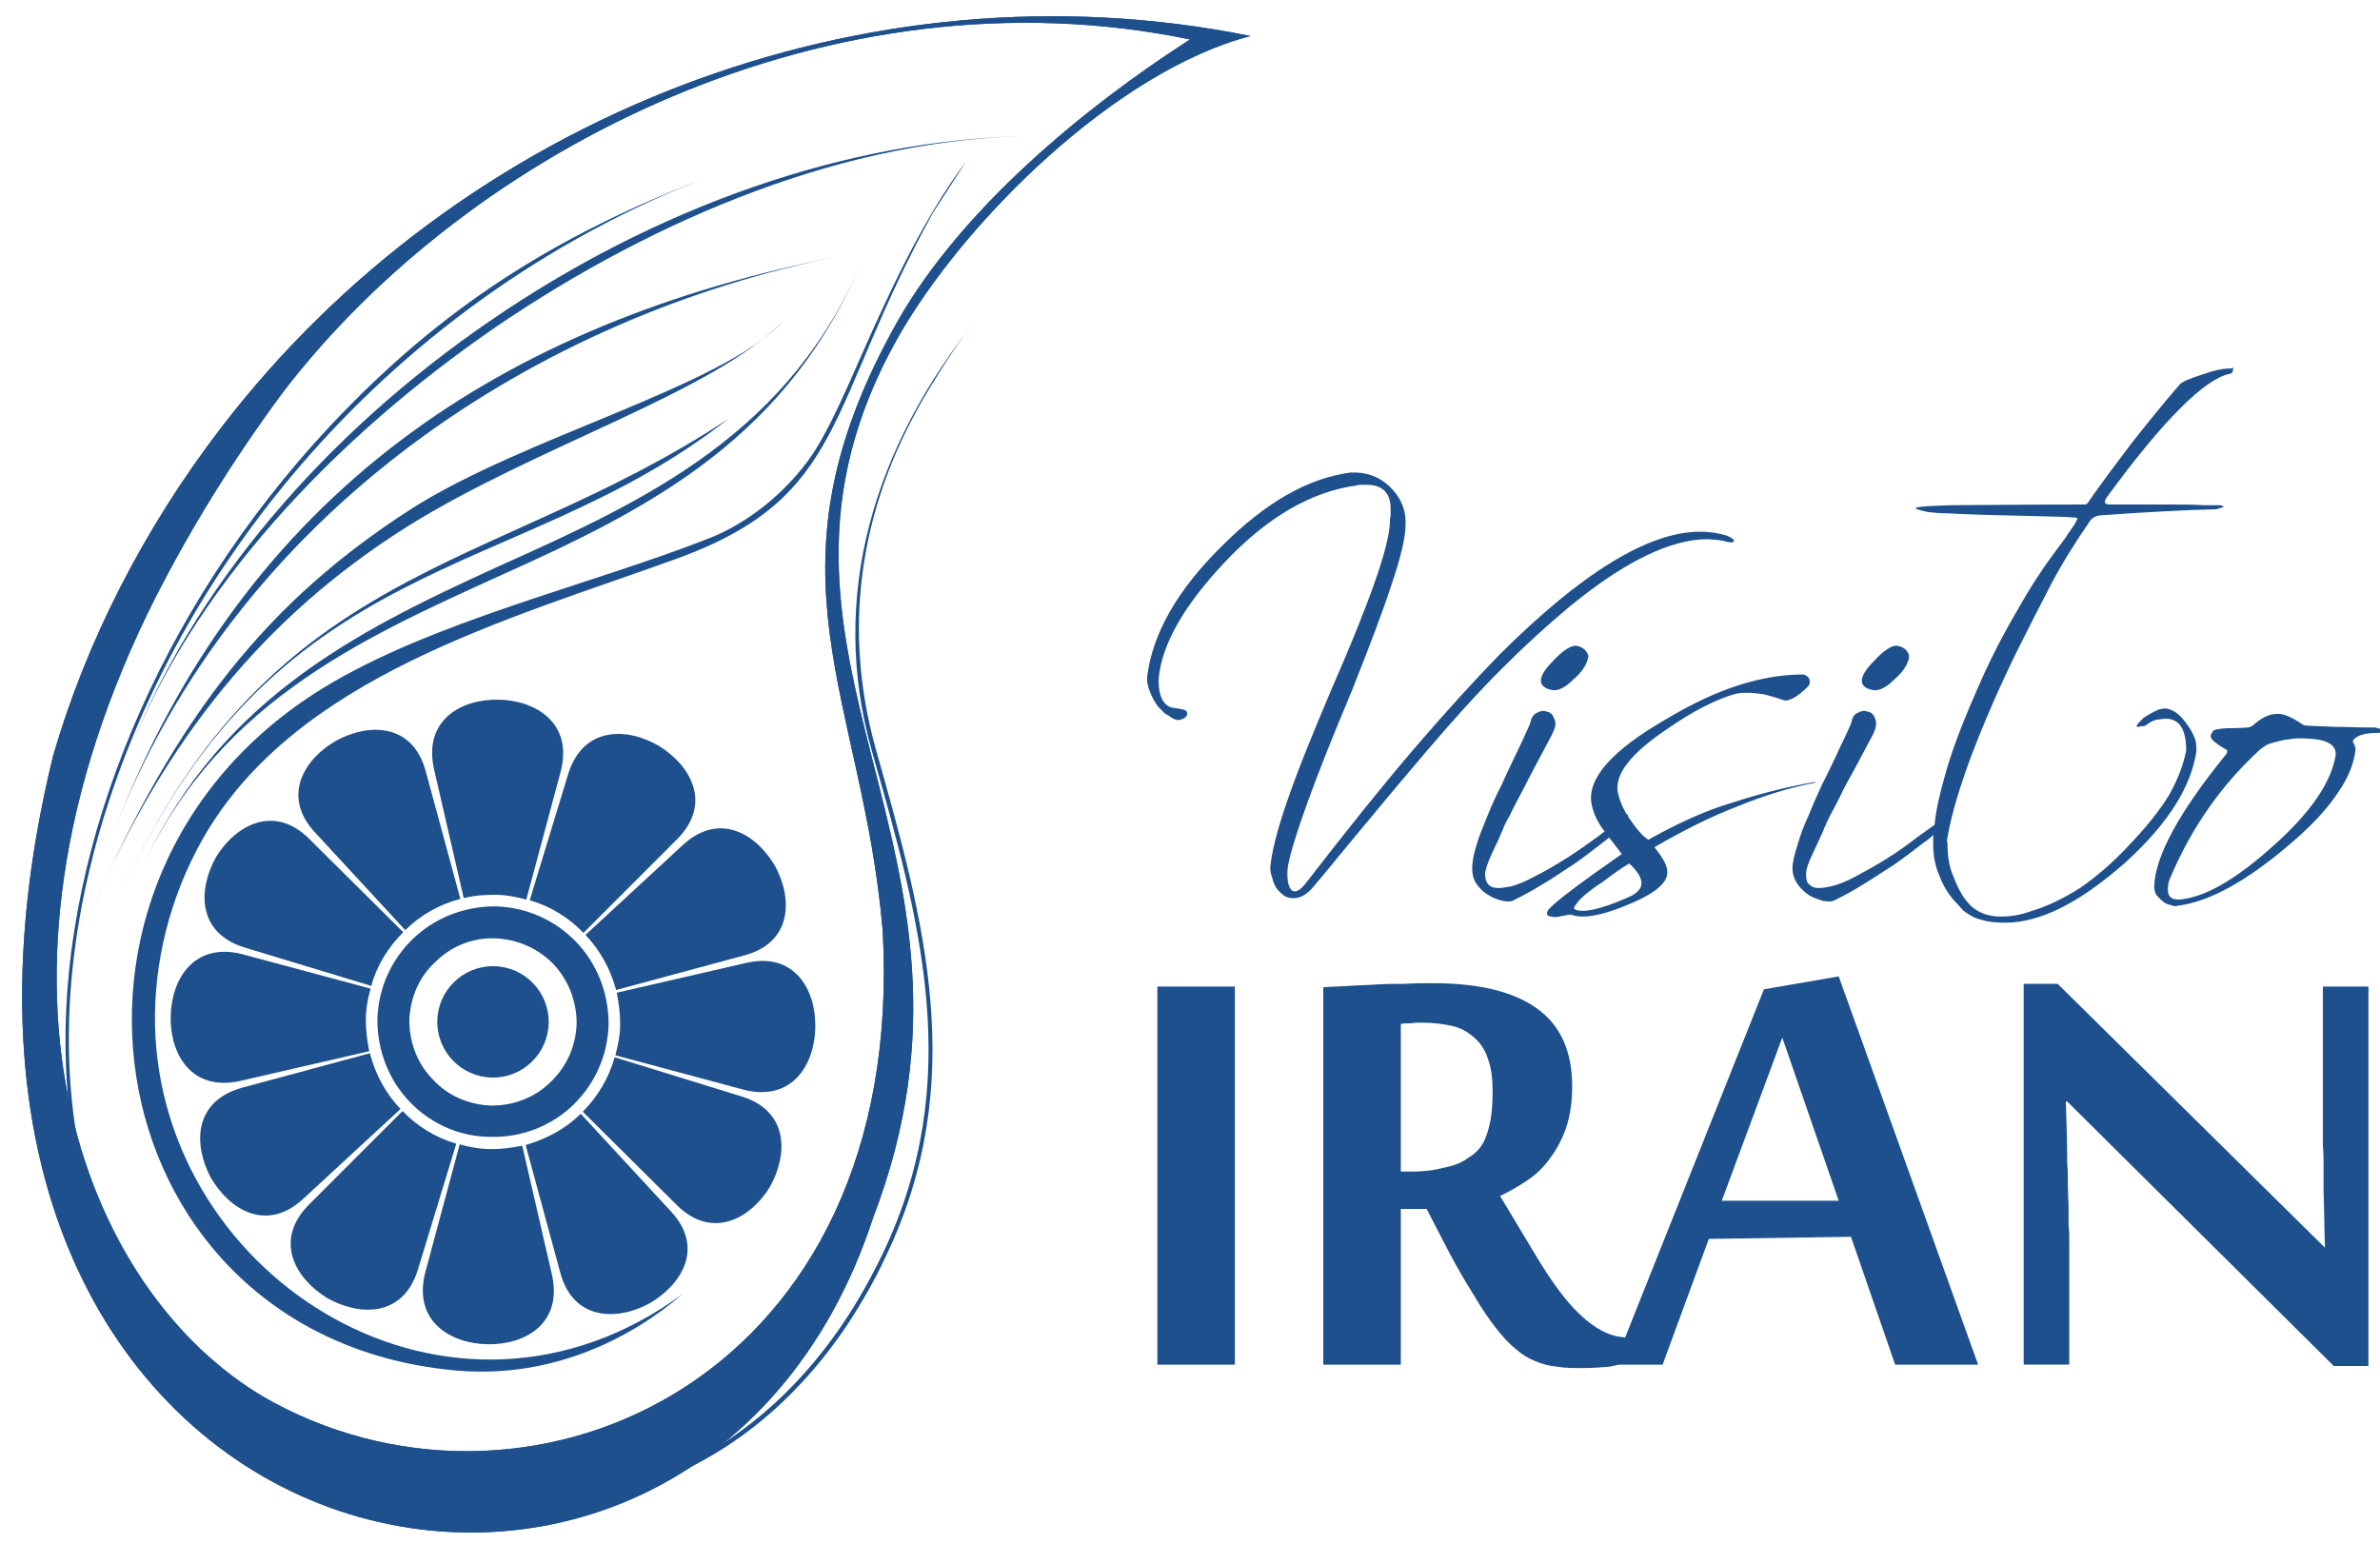 <?xml version="1.0" encoding="UTF-8"?>
<!DOCTYPE svg PUBLIC "-//W3C//DTD SVG 1.1//EN" "http://www.w3.org/Graphics/SVG/1.1/DTD/svg11.dtd">
<!-- Creator: CorelDRAW X7 -->
<svg xmlns="http://www.w3.org/2000/svg" xml:space="preserve" width="35mm" height="23mm" version="1.1" style="shape-rendering:geometricPrecision; text-rendering:geometricPrecision; image-rendering:optimizeQuality; fill-rule:evenodd; clip-rule:evenodd"
viewBox="0 0 3500 2300"
 xmlns:xlink="http://www.w3.org/1999/xlink">
 <defs>
  <style type="text/css">
   <![CDATA[
    .fil1 {fill:#1D508D}
    .fil0 {fill:#1D508D;fill-rule:nonzero}
   ]]>
  </style>
 </defs>
 <g id="Layer_x0020_1">
  <path class="fil0" d="M1750 58c-527,-109 -1059,160 -1334,519 -77,104 -138,205 -187,301 -293,581 -97,1039 174,1185 383,206 932,-37 895,-695 -29,-342 -183,-522 15,-883 86,-159 256,-310 437,-427zm-466 1733c-266,814 -1502,534 -1206,-679 48,-166 132,-333 248,-484 351,-457 946,-690 1513,-575 -197,51 -422,272 -520,446 -260,466 174,746 -35,1292z"/>
  <path class="fil0" d="M1750 58c-527,-109 -1059,160 -1334,519 -77,104 -138,205 -187,301 -293,581 -97,1039 174,1185 383,206 932,-37 895,-695 -29,-342 -183,-522 15,-883 86,-159 256,-310 437,-427zm-466 1733c-266,814 -1502,534 -1206,-679 48,-166 132,-333 248,-484 351,-457 946,-690 1513,-575 -197,51 -422,272 -520,446 -260,466 174,746 -35,1292z"/>
  <path class="fil0" d="M728 1333c47,1 89,21 119,52 30,31 48,74 48,121 -1,47 -21,89 -52,119 -31,30 -74,48 -121,47 -47,0 -89,-20 -119,-51 -30,-31 -48,-74 -48,-121 1,-47 21,-89 52,-119 31,-30 74,-48 121,-48zm85 84c-22,-22 -52,-36 -86,-37 -34,-1 -65,13 -87,35 -23,21 -37,52 -38,86 0,34 13,65 35,87 21,23 52,37 86,38 34,0 65,-13 87,-35 23,-22 37,-52 38,-86 0,-34 -13,-65 -35,-88z"/>
  <circle class="fil1" transform="matrix(0.078 0.001 -0.001 0.078 724.988 1502.89)" r="1050"/>
  <path class="fil1" d="M682 1321l-44 -191c-15,-71 40,-102 95,-101 55,1 109,34 92,104l-51 190c-15,-4 -30,-7 -46,-7 -16,0 -31,1 -46,5z"/>
  <path class="fil1" d="M905 1552l190 51c70,17 103,-37 104,-92 1,-55 -30,-111 -101,-95l-191 44c3,15 5,30 5,46 0,16 -3,31 -7,46z"/>
  <path class="fil1" d="M858 1372l139 -139c50,-52 19,-107 -28,-136 -48,-28 -111,-28 -133,40l-57 187c31,9 58,26 79,48z"/>
  <path class="fil1" d="M906 1456l189 -51c70,-19 71,-83 45,-131 -28,-48 -82,-80 -135,-32l-144 133c22,23 37,51 45,81z"/>
  <path class="fil1" d="M543 1546l-191 44c-71,15 -102,-40 -101,-95 1,-55 34,-109 104,-92l190 51c-4,14 -7,30 -7,46 0,16 2,31 5,46z"/>
  <path class="fil1" d="M596 1368l-133 -144c-49,-53 -16,-108 32,-135 48,-26 112,-25 131,45l51 188c-31,8 -59,24 -81,46z"/>
  <path class="fil1" d="M546 1450l-188 -57c-68,-22 -67,-85 -40,-133 29,-47 85,-77 136,-27l139 138c-22,22 -39,49 -47,79z"/>
  <path class="fil1" d="M676 1683l-51 190c-17,70 37,103 92,104 55,1 110,-30 95,-101l-44 -191c-15,3 -30,5 -46,5 -16,0 -32,-3 -46,-7z"/>
  <path class="fil1" d="M854 1638l133 144c49,53 16,107 -32,135 -48,26 -112,25 -131,-45l-51 -188c31,-9 59,-24 81,-46z"/>
  <path class="fil1" d="M904 1555l188 58c68,22 67,85 40,133 -29,47 -85,77 -136,27l-139 -138c22,-22 38,-49 47,-80z"/>
  <path class="fil1" d="M592 1634l-139 139c-50,52 -19,107 28,136 48,27 111,28 133,-40l57 -187c-31,-9 -58,-26 -79,-48z"/>
  <path class="fil1" d="M544 1549l-189 51c-70,20 -71,83 -45,132 28,48 82,80 135,32l144 -133c-22,-23 -37,-51 -45,-82z"/>
  <path class="fil0" d="M187 1113c95,-248 292,-476 535,-642 239,-164 523,-268 797,-271l0 0c-271,3 -552,119 -790,281 -240,165 -448,387 -542,632l0 0z"/>
  <path class="fil0" d="M200 1296c113,-262 318,-365 533,-463 216,-97 431,-195 538,-457l0 0c-109,267 -314,371 -532,469 -214,97 -428,193 -539,451l0 0z"/>
  <path class="fil0" d="M166 1226c194,-504 575,-752 1067,-849l0 0c-440,88 -883,372 -1067,849l0 0z"/>
  <path class="fil0" d="M168 1336c232,-536 589,-473 903,-720l0 0c-350,232 -681,207 -903,720l0 0z"/>
  <path class="fil0" d="M135 1338c126,-289 262,-456 469,-589 165,-106 458,-180 547,-276l0 0c-106,106 -363,183 -553,302 -209,132 -355,312 -463,563l0 0z"/>
  <path class="fil0" d="M1930 1306c28,-33 55,-67 83,-100 27,-33 55,-66 83,-99 40,-47 77,-88 112,-123 35,-35 68,-65 98,-90 81,-67 150,-101 205,-101 5,0 9,1 14,1 5,1 10,1 15,3 7,1 10,1 10,-2 0,-1 -3,-4 -10,-7 -12,-4 -26,-6 -40,-6 -76,0 -175,61 -296,182 -36,37 -78,83 -126,139 -47,55 -99,120 -157,195 -7,9 -12,13 -17,13 -5,0 -8,-5 -10,-14 -1,-8 -1,-15 0,-23 7,-38 38,-125 94,-258 25,-63 45,-115 58,-155 14,-41 21,-71 21,-89 1,-22 -7,-41 -24,-57 -16,-15 -35,-21 -57,-20 -62,8 -125,44 -189,108 -66,65 -102,129 -110,192 -1,10 3,22 10,35 4,7 8,12 12,15 3,4 6,6 9,7 5,4 10,7 16,7 8,-2 12,-5 12,-10 0,-3 -3,-5 -8,-6 -5,-1 -8,-1 -12,-2 -3,0 -5,-1 -7,-2 -11,-6 -16,-21 -15,-42 5,-50 37,-106 96,-169 63,-67 128,-105 195,-114 2,-1 5,-1 8,-1 2,0 5,0 7,0 23,0 35,12 35,35l0 11c-1,3 -1,5 -1,6 0,1 0,2 0,3 -1,36 -30,118 -86,246 -28,66 -50,120 -65,164 -15,43 -23,76 -25,98 0,5 1,10 3,15 1,5 3,10 6,15 3,4 7,8 11,11 4,3 9,4 14,4 10,0 19,-5 28,-15zm1019 51c51,0 109,-29 176,-88 33,-30 57,-58 74,-85 17,-27 27,-53 31,-79 0,-4 0,-9 -1,-15 -2,-6 -5,-14 -11,-22 -11,-17 -23,-26 -35,-26 -3,0 -5,1 -7,1 -10,4 -18,9 -24,13 -5,5 -9,9 -10,12 0,1 1,1 3,1 3,-1 5,-1 7,-1 2,0 5,-2 9,-5 5,-3 10,-5 15,-5 26,-5 39,10 39,46 -4,20 -12,42 -25,65 -14,23 -34,48 -59,74 -24,26 -49,47 -72,63 -24,15 -48,27 -72,34 -16,6 -31,8 -45,8 -17,0 -32,-5 -44,-16l-7 -8c-7,-9 -13,-21 -18,-34 -6,-14 -9,-29 -9,-47 0,-4 0,-6 -1,-5 0,0 0,-2 1,-7 6,-34 18,-74 36,-122 18,-47 40,-98 67,-153 17,-34 34,-67 50,-98 17,-32 36,-62 56,-91 3,-5 8,-8 15,-9 69,-5 126,-8 171,-9 7,-2 11,-3 11,-4 -1,-1 -4,-2 -7,-2 -3,0 -11,0 -23,0 -13,-1 -30,-1 -52,-1l-85 0c-9,0 -10,-4 -3,-13 82,-112 142,-171 178,-179 2,0 4,-1 5,-3 1,-2 1,-4 1,-5 0,-1 0,-2 -1,-1 -1,1 -3,1 -5,1 -10,0 -23,3 -40,9 -19,6 -30,11 -33,15 -26,30 -50,60 -72,88 -22,29 -42,56 -61,83 -2,4 -4,5 -6,5 -96,0 -159,1 -197,1 -61,2 -62,4 -34,10 8,1 18,2 30,2 69,4 190,4 190,7 0,2 -2,5 -4,9 -3,4 -6,9 -9,13 -3,5 -6,9 -9,13 -3,4 -5,7 -6,8 -21,28 -41,58 -60,92 -20,34 -40,72 -59,116 -22,50 -39,94 -49,132 -7,25 -12,47 -14,68 -7,5 -15,11 -25,18 -13,10 -28,21 -44,31 -16,10 -32,19 -47,27 -15,8 -28,13 -38,15 -5,1 -10,2 -16,2 -6,0 -10,-1 -14,-5 -4,-3 -5,-8 -5,-15 0,-7 3,-17 10,-31 6,-13 10,-22 12,-26 2,-4 3,-7 4,-9 0,-1 1,-3 2,-5 1,-2 3,-7 7,-15 5,-9 12,-22 21,-41 10,-18 24,-44 42,-78 5,-10 6,-17 4,-23 -2,-6 -5,-10 -10,-11 -5,-2 -10,-2 -15,1 -6,2 -9,7 -10,13 0,2 -3,8 -7,17 -4,9 -10,20 -16,34 -6,13 -13,27 -21,43 -7,15 -14,31 -20,46 -7,15 -12,29 -16,43 -4,13 -7,24 -7,33 0,9 3,17 8,24 5,7 11,12 17,16 7,4 14,6 20,8 7,1 12,1 15,0 12,-6 26,-13 42,-23 15,-9 31,-20 47,-30 16,-11 30,-22 43,-32 6,-4 11,-8 15,-12 0,5 0,10 0,15 0,16 3,32 10,47 6,16 15,29 26,40l8 9c9,7 18,12 28,14 9,3 21,4 34,4zm254 -25c47,-6 102,-37 164,-90 32,-27 55,-52 71,-76 16,-23 24,-44 26,-64 0,-2 0,-3 -1,-4 0,-2 -1,-4 -2,-5 -1,-2 -1,-3 0,-5 5,-6 16,-10 32,-10 8,0 12,-1 12,-4 0,-1 -4,-2 -12,-4 -22,0 -42,-1 -59,-1 -17,-1 -32,-1 -44,-2 -1,0 -2,-1 -3,-1 -1,-1 -2,-1 -3,-2 -15,-10 -27,-15 -36,-14 -11,0 -23,6 -35,17 -3,2 -6,3 -8,3 -1,0 -11,1 -31,1 -12,1 -19,2 -20,5 -2,3 -3,5 -3,6 0,4 3,7 7,10 5,4 10,7 15,10 3,1 3,3 1,7 -70,86 -105,151 -106,195 0,4 1,8 3,12 3,3 6,7 9,9 3,3 7,5 12,6 4,2 8,2 11,1zm-11 -42c31,-73 75,-136 132,-188 8,-6 12,-8 13,-8 10,-3 20,-6 31,-7 11,-2 23,-1 36,0 24,3 34,12 30,28 -8,39 -38,82 -91,129 -51,46 -94,72 -130,78 -17,3 -25,-1 -25,-14 0,-6 1,-12 4,-18zm-807 -75c3,-2 6,-5 7,-8 2,-4 3,-6 2,-7 0,-2 -1,-3 -3,-2 -2,0 -6,3 -11,8 -7,7 -18,15 -31,25 -14,10 -29,21 -45,31 -16,10 -31,19 -47,27 -15,8 -27,13 -37,15 -6,1 -11,2 -17,2 -5,0 -10,-1 -14,-5 -3,-3 -5,-8 -5,-15 0,-7 4,-17 10,-31 6,-13 11,-22 12,-26 2,-4 3,-7 4,-9 1,-1 1,-3 2,-5 1,-2 3,-7 8,-15 4,-9 11,-22 21,-41 9,-18 23,-44 41,-78 5,-10 7,-17 4,-23 -2,-6 -5,-10 -10,-11 -5,-2 -10,-2 -15,1 -5,2 -9,7 -10,13 0,2 -3,8 -7,17 -4,9 -9,20 -16,34 -6,13 -13,27 -20,43 -8,15 -15,31 -21,46 -6,15 -12,29 -16,43 -4,13 -6,24 -6,33 0,9 2,17 7,24 5,7 11,12 18,16 6,4 13,6 20,8 6,1 11,1 14,0 12,-6 26,-13 42,-23 16,-9 31,-20 47,-30 16,-11 30,-22 43,-32 13,-10 23,-18 29,-25zm-50 -246c2,-4 0,-9 -5,-14 -5,-4 -11,-6 -16,-5 -8,2 -18,9 -30,22 -12,12 -18,22 -18,29 0,7 6,12 17,14 8,1 18,-3 30,-15 13,-11 20,-22 22,-31zm89 266c-7,-4 -16,-14 -27,-30 -11,-16 -16,-30 -18,-41 -4,-26 20,-56 70,-90 40,-28 75,-46 105,-54 3,0 6,-1 9,-1 2,0 6,0 9,0 6,0 13,1 21,2 9,2 19,5 31,9 4,1 10,-1 18,-6 8,-6 14,-11 18,-16 2,-3 2,-6 0,-11 -3,-3 -5,-5 -9,-5 -29,0 -61,5 -95,16 -34,11 -70,28 -108,51 -76,44 -112,84 -108,120 1,7 3,14 6,21 3,7 7,14 13,22l26 34c-63,44 -99,71 -108,82 -4,6 -2,10 5,10 2,1 6,1 11,0 4,-1 10,-2 17,-3 5,2 11,3 17,3 19,0 43,-7 73,-20 35,-15 52,-30 52,-45 0,-4 -1,-9 -4,-15 -3,-6 -8,-13 -15,-22 43,-25 83,-45 122,-60 39,-16 78,-28 115,-35l-1 -1c-40,7 -80,17 -120,30 -41,12 -82,31 -125,55zm-106 95c2,-4 7,-9 13,-14 7,-6 15,-12 26,-19 17,-13 30,-22 39,-27 12,11 18,21 18,29 0,3 -1,6 -3,9 -3,4 -8,8 -15,11 -7,3 -16,7 -27,11 -22,8 -39,11 -48,9 -7,-1 -8,-4 -3,-9zm489 -361c1,-4 0,-9 -5,-14 -5,-4 -11,-6 -17,-5 -7,2 -17,9 -29,22 -12,12 -18,22 -18,29 0,7 5,12 17,14 8,1 18,-3 30,-15 13,-11 20,-22 22,-31z"/>
  <path class="fil0" d="M1816 2007l-114 0 0 -556 114 0 0 556zm282 -229l-38 0 0 229 -114 0 0 -555c11,-1 23,-1 37,-2 13,-1 26,-1 40,-2 14,-1 29,-1 43,-1 14,-1 28,-1 41,-1 67,0 118,12 153,37 35,25 52,63 52,115 0,23 -3,43 -9,61 -6,17 -14,32 -24,45 -9,13 -21,24 -33,32 -13,9 -26,16 -40,23 17,28 33,55 48,80 15,25 29,47 44,66 15,19 30,34 46,45 16,11 32,17 50,17l4 0 0 35c-9,3 -20,6 -31,8 -12,1 -25,2 -39,2 -14,0 -27,0 -38,-2 -12,-1 -22,-4 -32,-8 -10,-4 -20,-10 -29,-18 -10,-8 -20,-19 -30,-32 -10,-13 -21,-29 -32,-48 -12,-19 -25,-41 -39,-68l-30 -58zm-19 -55c16,0 31,-2 46,-6 15,-3 26,-8 34,-14 5,-3 9,-6 13,-10 5,-5 9,-11 12,-18 3,-7 6,-17 8,-28 2,-11 3,-25 3,-42 0,-19 -2,-35 -7,-48 -4,-13 -11,-23 -20,-31 -9,-8 -19,-14 -32,-17 -13,-3 -29,-5 -46,-5 -4,0 -9,0 -15,1 -5,0 -11,0 -15,1l0 217 19 0zm708 284l-65 -188 -209 3 -68 185 -71 0 220 -552 110 -19 205 571 -122 0zm-83 -241l-83 -240 -89 240 172 0zm728 243l-392 -389 -2 0c1,32 2,62 2,90 1,11 1,23 1,35 0,12 1,22 1,32 0,10 0,19 0,26 1,8 1,13 1,17l0 187 -67 0 0 -560 50 0 393 388 0 0c-1,-30 -1,-58 -2,-84 0,-11 0,-22 0,-34 0,-11 0,-22 -1,-32 0,-10 0,-20 0,-29 0,-8 0,-15 0,-21l0 -184 67 0 0 558 -51 0z"/>
  <path class="fil0" d="M1004 1903c-73,63 -188,124 -329,113 -533,-44 -657,-723 -200,-1004 160,-98 388,-150 567,-220 57,-22 115,-68 153,-124 35,-53 68,-141 107,-223 34,-73 72,-145 119,-208l-49 76c-158,286 -126,417 -375,508 -251,91 -563,174 -699,413 -49,87 -72,183 -70,275 9,374 437,643 776,394z"/>
  <path class="fil1" d="M1044 259c-984,379 -1283,1685 -486,1920 278,83 526,-2 682,-233 21,-31 40,-65 58,-102 122,-255 55,-491 -16,-740 -64,-227 3,-447 156,-637l0 0c-27,33 -49,68 -71,104 -98,161 -132,341 -79,531 71,251 138,488 15,745l0 0c-17,37 -37,71 -58,103 -157,233 -408,319 -689,236 -623,-185 -579,-1016 -71,-1559 165,-176 332,-281 559,-368l0 0z"/>
 </g>
</svg>
